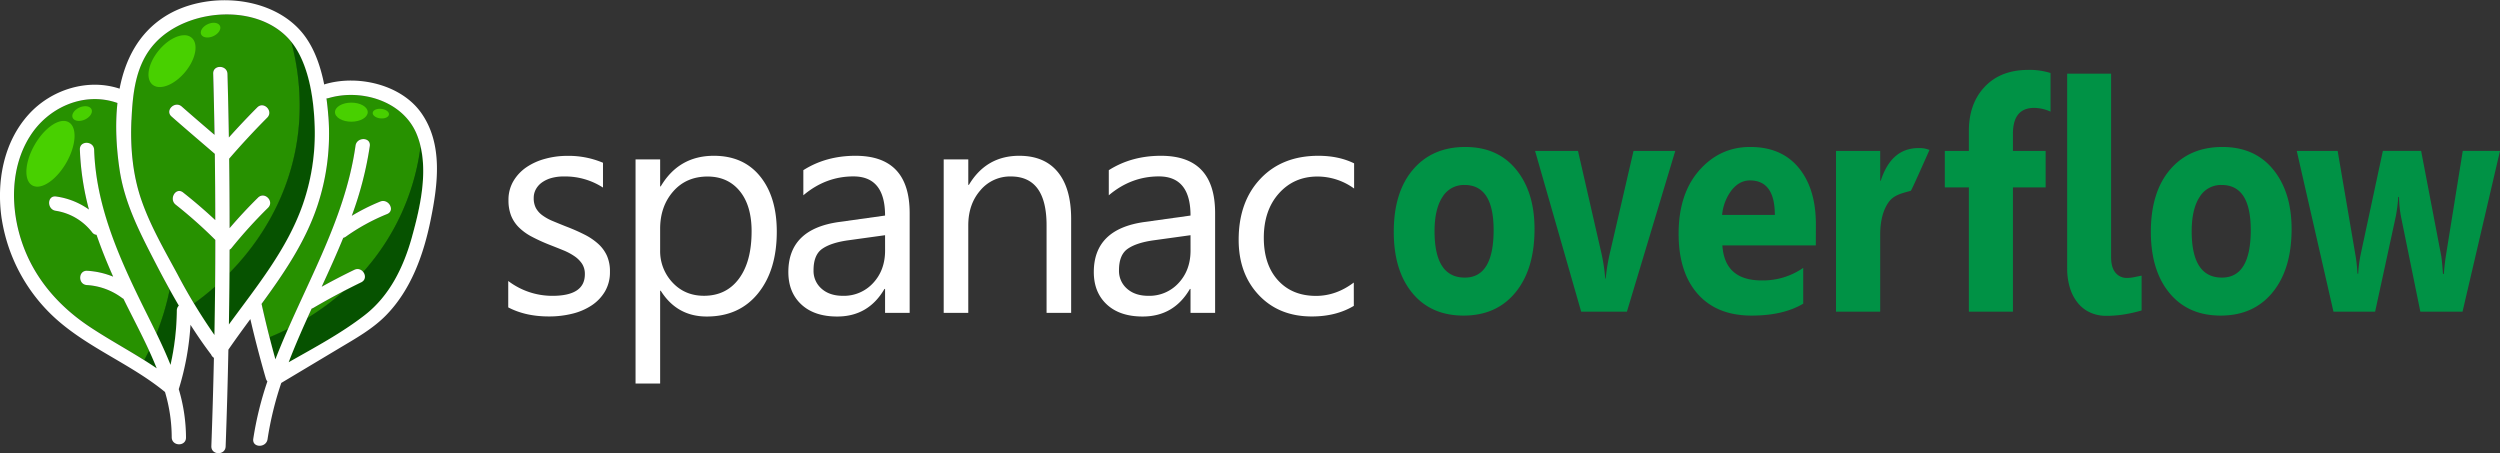 <svg id="Layer_1" data-name="Layer 1" xmlns="http://www.w3.org/2000/svg" viewBox="0 0 1654 300"><rect x="0" y="0" width="1654" height="300" fill="#333333" stroke="none"/><defs><style>.cls-1{fill:#fff;}.cls-2{fill:#009245;}.cls-3{fill:#279100;}.cls-4{fill:#065200;}.cls-5{fill:#48d000;}</style></defs><title>Main light</title><path class="cls-1" d="M336.25,203.36V185.9a48.13,48.13,0,0,0,29.26,9.82q21.44,0,21.43-14.29a12.4,12.4,0,0,0-1.83-6.89,18.57,18.57,0,0,0-5-5,38.83,38.83,0,0,0-7.34-3.92q-4.23-1.73-9.08-3.62a115.62,115.62,0,0,1-11.86-5.41,35.42,35.42,0,0,1-8.53-6.15,22.91,22.91,0,0,1-5.16-7.78,27.72,27.72,0,0,1-1.73-10.22,24.3,24.3,0,0,1,3.27-12.65,29,29,0,0,1,8.73-9.23A40.84,40.84,0,0,1,360.9,105a55,55,0,0,1,14.43-1.88,58.29,58.29,0,0,1,23.61,4.56V124.1a46,46,0,0,0-25.79-7.35,29.87,29.87,0,0,0-8.23,1,20.14,20.14,0,0,0-6.3,2.92,13.55,13.55,0,0,0-4.07,4.52,11.85,11.85,0,0,0-1.44,5.8,13.92,13.92,0,0,0,1.44,6.65,14.74,14.74,0,0,0,4.22,4.76,32.47,32.47,0,0,0,6.74,3.77q4,1.68,9,3.67a124.91,124.91,0,0,1,12.1,5.31,41,41,0,0,1,9.13,6.15,24,24,0,0,1,5.8,7.88,25.41,25.41,0,0,1,2,10.62,25,25,0,0,1-3.33,13.09,28.34,28.34,0,0,1-8.88,9.23,40.48,40.48,0,0,1-12.79,5.45,63.24,63.24,0,0,1-15.18,1.79Q347.76,209.41,336.25,203.36Z"/><path class="cls-1" d="M437.15,192.35h-.4v61.4H420.48V105.45h16.27V123.3h.4q12-20.23,35.11-20.23,19.65,0,30.66,13.64t11,36.55q0,25.5-12.4,40.82T467.6,209.41Q447.86,209.41,437.15,192.35Zm-.4-41v14.18a30.23,30.23,0,0,0,8.18,21.38q8.19,8.77,20.79,8.78,14.77,0,23.16-11.31T497.26,153q0-17-7.84-26.58t-21.22-9.63q-14.19,0-22.82,9.88T436.75,151.38Z"/><path class="cls-1" d="M601.83,207H585.56V191.16h-.4q-10.62,18.24-31.25,18.25-15.18,0-23.76-8T521.57,180q0-28.46,33.53-33.13l30.46-4.26q0-25.89-20.93-25.9-18.36,0-33.14,12.5V112.59q15-9.53,34.53-9.52,35.81,0,35.81,37.89Zm-16.27-51.39L561.05,159q-11.29,1.59-17.06,5.61t-5.75,14.23A15.5,15.5,0,0,0,543.55,191q5.3,4.71,14.13,4.71a26.13,26.13,0,0,0,20-8.48q7.89-8.49,7.89-21.48Z"/><path class="cls-1" d="M708.67,207H692.41V149.09q0-32.32-23.61-32.34a25.6,25.6,0,0,0-20.19,9.18q-8,9.18-8,23.16V207H624.35V105.45h16.27v16.86h.4q11.51-19.25,33.33-19.24,16.67,0,25.5,10.76t8.82,31.1Z"/><path class="cls-1" d="M803.92,207H787.65V191.16h-.4Q776.63,209.4,756,209.41q-15.18,0-23.76-8T723.66,180q0-28.46,33.53-33.13l30.46-4.26q0-25.89-20.93-25.9-18.36,0-33.14,12.5V112.59q15-9.53,34.52-9.52,35.82,0,35.82,37.89Zm-16.27-51.39L763.14,159q-11.29,1.59-17.06,5.61t-5.75,14.23A15.5,15.5,0,0,0,745.64,191q5.29,4.71,14.13,4.71a26.13,26.13,0,0,0,20-8.48q7.89-8.49,7.89-21.48Z"/><path class="cls-1" d="M895.69,202.37q-11.72,7-27.78,7-21.72,0-35.07-14.14T819.5,158.62q0-25.1,14.38-40.33t38.39-15.22q13.4,0,23.61,5v16.66a41.36,41.36,0,0,0-24.2-7.94q-15.57,0-25.55,11.16t-10,29.32q0,17.85,9.38,28.17t25.15,10.32q13.29,0,25-8.83Z"/><path class="cls-2" d="M968.26,208.79q-21.51,0-33.83-14.9t-12.31-40.46q0-26.37,12.77-41.28t34.55-14.91q21.42,0,33.62,14.91t12.18,39.41q0,26.49-12.56,41.86T968.26,208.79Zm.67-86.41a16.51,16.51,0,0,0-14.62,8q-5.22,8-5.21,22.64,0,30.63,20,30.64,19.08,0,19.08-31.47Q988.18,122.37,968.93,122.38Z"/><path class="cls-2" d="M1108.36,99.84l-32,106.36h-30.26l-30.5-106.36H1044l15,65.54a117.44,117.44,0,0,1,3,18.9h.33a129.39,129.39,0,0,1,3.11-18.28l15.3-66.16Z"/><path class="cls-2" d="M1201.34,162.37h-61.81q1.48,23.16,26,23.16a46.61,46.61,0,0,0,27.48-8.31V200.9q-13.14,7.89-34.14,7.89-22.95,0-35.62-14.28t-12.68-39.83q0-26.49,13.69-42T1158,97.24q20.71,0,32.06,13.82t11.33,37.49Zm-27.11-20.15q0-22.86-16.47-22.85-7,0-12.17,6.54a31.63,31.63,0,0,0-6.24,16.31Z"/><path class="cls-2" d="M1264.2,126.22c-5.73,1.65-11.32,2.62-14.89,7.84s-5.37,12.35-5.37,21.35V206.2H1214.7V99.84h29.24v19.73h.37q6.95-21.6,25-21.6a17,17,0,0,1,7.22,1.25S1264.68,126.09,1264.2,126.22Z"/><path class="cls-2" d="M1356.64,73.87a26.79,26.79,0,0,0-10.83-2.49q-14.05,0-14.06,17.14V99.84h21.65V124h-21.65V206.2H1302.6V124h-15.91V99.84h15.91V86.65q0-18.18,10.55-29.29t28.69-11.11a45.36,45.36,0,0,1,14.8,2.07Z"/><path class="cls-2" d="M1396.71,170.16q0,6.75,2.87,10.23a9.42,9.42,0,0,0,7.67,3.48,23.07,23.07,0,0,0,4.81-.52l4.82-1v23.05a95.39,95.39,0,0,1-11.15,2.55,73.79,73.79,0,0,1-12.26,1,25.1,25.1,0,0,1-10.6-2.19,22.46,22.46,0,0,1-8.14-6.28,29.55,29.55,0,0,1-5.23-9.92,43.14,43.14,0,0,1-1.85-13.08V48.74h29.06Z"/><path class="cls-2" d="M1469.18,208.79q-21.51,0-33.83-14.9T1423,153.43q0-26.37,12.78-41.28t34.54-14.91q21.44,0,33.62,14.91t12.18,39.41q0,26.49-12.56,41.86T1469.18,208.79Zm.67-86.41a16.51,16.51,0,0,0-14.62,8q-5.2,8-5.21,22.64,0,30.63,20,30.64,19.08,0,19.08-31.47Q1489.1,122.37,1469.85,122.38Z"/><path class="cls-2" d="M1654,99.84,1629.21,206.2H1601.3l-12.69-62.32a77.55,77.55,0,0,1-1.43-13.61h-.5a100.26,100.26,0,0,1-1.68,13.19l-13.62,62.74h-27.56L1519.53,99.84h27.06l11.85,69.38a110.62,110.62,0,0,1,1.26,11.84h.5a79.64,79.64,0,0,1,1.52-12.25l14.79-69h25.3l13.28,69.38q.5,2.59,1.17,12.05h.59q.42-6,1.35-12.05l11.17-69.38Z"/><path class="cls-3" d="M81.72,197.7a4.91,4.91,0,0,1-.81-.48,43.19,43.19,0,0,0-23.39-8.62c-6.06-.37-5.84-9.82.25-9.45A53.44,53.44,0,0,1,74.9,183c-4.05-9.1-7.79-18.32-11-27.69a3.91,3.91,0,0,1-2.87-1.6,37.82,37.82,0,0,0-24.17-14.26c-5.95-.86-5.78-10.32.24-9.45a48.82,48.82,0,0,1,21.74,8.64A178.71,178.71,0,0,1,52.8,99c-.2-6.08,9.25-5.82,9.45.24,1.14,35.34,15,68,30.32,99.32,3.6,7.39,7.36,14.77,11,22.23a171.51,171.51,0,0,0,8.73-29.18q-4.77-8.6-9.29-17.36C92.52,154,82.18,134.3,79,111.47,77,97.74,76.12,82.67,77.71,68.14,55.63,60.28,31.54,71.07,19.5,90.68c-12.63,20.56-12.48,47-5,69.36,8,23.7,24.08,42.32,44.69,56C71,224,83.48,230.74,95.44,238.27q1.68-3.17,3.22-6.37C93.31,220.32,87.25,209,81.72,197.7"/><path class="cls-3" d="M112.77,241.48a171,171,0,0,0,4.19-36,4.33,4.33,0,0,1,1.34-3.21q-3.09-5.28-6-10.65a171.51,171.51,0,0,1-8.73,29.18c3.3,6.83,6.46,13.72,9.25,20.72"/><path class="cls-3" d="M98.66,231.9q-1.55,3.21-3.22,6.37c2.8,1.77,5.59,3.56,8.33,5.42-1.59-4-3.31-7.89-5.11-11.79"/><path class="cls-4" d="M112.77,241.48c-.45-1.14-.92-2.28-1.39-3.41,0,0,0,0,0,0h0c-2.43-5.82-5.09-11.57-7.85-17.28a170.63,170.63,0,0,0,8.72-29.16c1.92,3.46,3.86,6.89,5.86,10.29l.2.34h0v0a4.33,4.33,0,0,0-1.33,3.19h0a171,171,0,0,1-4.19,36"/><path class="cls-4" d="M103.77,243.69q-4.11-2.79-8.32-5.43c1.11-2.11,2.19-4.22,3.21-6.36,1.8,3.9,3.52,7.83,5.11,11.79h0"/><path d="M240.3,180.27c-3.48,3.87-7.21,7.62-11.11,11.17,3.61-1.86,6.73-3.43,9.7-4.87a3.86,3.86,0,0,0,2.24-2.63,4.66,4.66,0,0,0-.83-3.67m-14.2,13.31,1.41-1.26a161.23,161.23,0,0,0,12.63-12.58l.19-.2.17.22a5.2,5.2,0,0,1,1.1,4.28,4.37,4.37,0,0,1-2.5,3c-3.41,1.65-7,3.47-11.32,5.71l-1.68.87"/><path class="cls-3" d="M235.23,96.4c.84-6,10.3-5.78,9.45.24a230.2,230.2,0,0,1-11.93,46.16,133.75,133.75,0,0,1,18.8-9.44c5.58-2.26,10.19,6,4.56,8.27a133.59,133.59,0,0,0-27.34,15,4.44,4.44,0,0,1-1.65.74c-4.45,10.89-9.33,21.63-14.27,32.36q10.64-5.88,21.59-11.21a4.66,4.66,0,0,1,5.88,1.39,153.5,153.5,0,0,0,38-82.92,53.52,53.52,0,0,0-2.6-8.23c-9-22-36.67-30.22-58.32-23.84a5.3,5.3,0,0,1-1.37.19c.56,4.1,1,8.16,1.26,12.06a150.5,150.5,0,0,1-7.36,59.24c-8,23.91-22.13,44.52-36.89,64.71a2.35,2.35,0,0,1,.14.4q2.42,10.85,5.18,21.6,6.27-2.58,12.3-5.6C208,177.94,229.14,139.65,235.23,96.4"/><path class="cls-3" d="M207.29,203.72a5,5,0,0,1-1.1.48c-1,2.08-1.9,4.17-2.84,6.26a168.73,168.73,0,0,0,24.32-18q-10.32,5.35-20.38,11.22"/><path class="cls-3" d="M190.62,217.51q-6,3-12.3,5.6,1.86,7.33,3.87,14.65c2.64-6.81,5.48-13.55,8.43-20.25"/><path class="cls-4" d="M182.19,237.76q-2-7.31-3.87-14.65,6.27-2.58,12.29-5.6c-2.57,5.85-5.06,11.73-7.41,17.66l0,.09c0,.06,0,.11-.07.17-.25.63-.5,1.25-.74,1.88l0,0a.58.58,0,0,1-.05.14c0,.09-.07.18-.1.27h0"/><path class="cls-3" d="M239,186.78c-3.8,1.85-7.57,3.77-11.32,5.72a168.73,168.73,0,0,1-24.32,18c-4.36,9.65-8.57,19.35-12.35,29.2,17.19-9.76,35.06-19.3,50.44-31.26,16.34-12.72,25.49-31.6,31-51.16,5.16-18.41,10.38-40.86,5.86-60.26a153.5,153.5,0,0,1-38,82.92c1.66,2.11,1.76,5.39-1.33,6.88"/><path class="cls-4" d="M191,239.66l.11-.27,0,0a2,2,0,0,1,.08-.22.14.14,0,0,0,0-.07l.08-.19,0-.08.07-.19,0-.08a.61.61,0,0,0,.05-.12c3.65-9.42,7.69-18.7,11.86-27.94a168.73,168.73,0,0,0,24.32-18c3.75-1.95,7.52-3.87,11.32-5.72a4.12,4.12,0,0,0,2.29-2.49h0v0h0v0h0s0,0,0,0h0a4.91,4.91,0,0,0-1-4.26,153.5,153.5,0,0,0,38-82.92A71.47,71.47,0,0,1,280,113.07c0,14.51-3.55,29.59-7.19,42.74a0,0,0,0,0,0,0l0,.06V156l0,.08v0a.19.19,0,0,0,0,.08l0,0,0,.12c0,.06,0,.12-.05.18v0l0,.09v0l0,.09a.43.43,0,0,0,0,.05.19.19,0,0,0,0,.08,0,0,0,0,1,0,0l0,.1a0,0,0,0,1,0,0s0,.07,0,.1h0l0,.13h0c-5.49,19.56-14.64,38.44-31,51.16-15.38,12-33.25,21.5-50.44,31.26"/><path class="cls-3" d="M142.41,158.66a304.84,304.84,0,0,0-26.2-23.3c-4.73-3.72.08-11.86,4.85-8.12q11.07,8.72,21.33,18.31,0-21.92-.31-43.82c-9.55-8.23-19.16-16.38-28.62-24.7-4.59-4,2.23-10.58,6.76-6.6,7.17,6.31,14.43,12.52,21.68,18.73q-.33-20.25-.89-40.51c-.17-6.09,9.28-5.83,9.45.24q.58,21,.92,42,9.12-10.2,18.78-19.9c4.3-4.32,10.88,2.47,6.6,6.77Q163.7,90.89,151.62,104.9l-.05,0q.28,23,.29,46,9-10.51,18.84-20.23c4.35-4.28,10.92,2.51,6.59,6.76a317.3,317.3,0,0,0-24.15,26.63,4.48,4.48,0,0,1-1.29,1.1c0,5.15,0,10.3-.09,15.45,37.87-38.57,56.74-93,41-152.89C171.6,1.6,123.9,5.2,102.47,28.59,89.72,42.49,87.76,61.24,87,79.32s.79,36.32,6.75,53.44c5.9,16.94,15.33,33.05,23.79,48.83q5.2,9.71,10.84,19.18,7.24-5.25,13.91-11.11.13-15.51.16-31"/><path class="cls-3" d="M151.76,180.65q-.1,17-.36,34c18.39-25.17,38.53-49.71,48.88-79.32a143.51,143.51,0,0,0,7.89-51.73c-.53-16.92-3.35-37.59-12.7-52.13a43.47,43.47,0,0,0-2.74-3.75c15.77,59.92-3.1,114.32-41,152.89"/><path class="cls-3" d="M142.25,189.66q-6.65,5.85-13.91,11.11c4.24,7.1,8.7,14.07,13.5,20.82q.28-16,.41-31.93"/><path class="cls-4" d="M151.4,214.69c0-.34,0-.69,0-1v-.06q.26-16.48.36-33c28.76-29.3,46.56-67.73,46.53-110.79h0a165,165,0,0,0-5.58-42.08,43.54,43.54,0,0,1,2.59,3.51l.15.24c9.35,14.54,12.17,35.21,12.7,52.13a143.87,143.87,0,0,1-6.52,47.63c-.44,1.37-.89,2.74-1.37,4.1-10.35,29.61-30.49,54.15-48.88,79.32"/><path class="cls-4" d="M141.84,221.59h0l-.4-.57,0-.05-.14-.2c-4.58-6.49-8.85-13.19-12.92-20q7.24-5.25,13.91-11.11-.13,16-.41,31.93"/><path class="cls-1" d="M19.5,90.68c12-19.61,36.13-30.4,58.21-22.54C76.12,82.67,77,97.74,79,111.47c3.23,22.83,13.57,42.53,24,62.75,4.89,9.48,10,18.85,15.34,28a4.33,4.33,0,0,0-1.34,3.21,171,171,0,0,1-4.19,36c-5.83-14.65-13.3-28.8-20.2-42.95-15.28-31.32-29.18-64-30.32-99.32-.2-6.06-9.65-6.32-9.45-.24a178.71,178.71,0,0,0,6,39.71A48.82,48.82,0,0,0,37.1,130c-6-.87-6.19,8.59-.25,9.45A37.82,37.82,0,0,1,61,153.75a3.91,3.91,0,0,0,2.87,1.6c3.21,9.37,6.95,18.59,11,27.69a53.44,53.44,0,0,0-17.13-3.89c-6.09-.37-6.31,9.08-.25,9.45a43.19,43.19,0,0,1,23.39,8.62,4.91,4.91,0,0,0,.81.48c7.4,15.09,15.74,30.26,22,46-14.43-9.85-30-17.9-44.55-27.61-20.61-13.72-36.73-32.34-44.69-56-7.51-22.32-7.66-48.8,5-69.36M87,79.32c.8-18.08,2.76-36.83,15.51-50.73,22.41-24.45,73.58-27.31,93,2.92,9.35,14.54,12.17,35.21,12.7,52.13a143.51,143.51,0,0,1-7.89,51.73c-10.35,29.61-30.49,54.15-48.88,79.32q.39-24.75.45-49.49a4.48,4.48,0,0,0,1.29-1.1,317.3,317.3,0,0,1,24.15-26.63c4.33-4.25-2.24-11-6.59-6.76q-9.87,9.71-18.84,20.23,0-23-.29-46l.05,0q12.09-14,25.14-27.12c4.28-4.3-2.3-11.09-6.6-6.77q-9.66,9.7-18.78,19.9-.34-21-.92-42c-.17-6.07-9.62-6.33-9.45-.24q.56,20.26.89,40.51c-7.25-6.21-14.51-12.42-21.68-18.73-4.53-4-11.35,2.57-6.76,6.6,9.46,8.32,19.07,16.47,28.62,24.7q.3,21.9.31,43.82-10.27-9.59-21.33-18.31c-4.77-3.74-9.58,4.4-4.85,8.12a304.84,304.84,0,0,1,26.2,23.3q0,31.47-.57,62.93a372.84,372.84,0,0,1-24.34-40C109,165.81,99.61,149.7,93.71,132.76c-6-17.12-7.55-35.42-6.75-53.44m130.29-2.16c-.29-3.9-.7-8-1.26-12.06a5.3,5.3,0,0,0,1.37-.19c21.65-6.38,49.29,1.88,58.32,23.84,8.64,21,2.65,47.4-3.26,68.49-5.49,19.56-14.64,38.44-31,51.16-15.38,12-33.25,21.5-50.44,31.26,4.59-12,9.82-23.74,15.19-35.46a5,5,0,0,0,1.1-.48q15.53-9.09,31.7-16.94c5.48-2.65.91-10.92-4.55-8.27q-11,5.31-21.59,11.21c4.94-10.73,9.82-21.47,14.27-32.36a4.44,4.44,0,0,0,1.65-.74,133.59,133.59,0,0,1,27.34-15c5.63-2.27,1-10.53-4.56-8.27a133.75,133.75,0,0,0-18.8,9.44,230.2,230.2,0,0,0,11.93-46.16c.85-6-8.61-6.2-9.45-.24-7.12,50.57-34.82,94.37-53,141.36q-5-18-9.05-36.25a2.35,2.35,0,0,0-.14-.4c14.76-20.19,28.86-40.8,36.89-64.71a150.5,150.5,0,0,0,7.36-59.24M1.14,144.8a112.36,112.36,0,0,0,36.4,66.63C59.16,230.56,86.78,241,109,259.21a1.53,1.53,0,0,0,.16.11,105.91,105.91,0,0,1,4.45,29.95c0,6.09,9.43,6.33,9.45.24a113,113,0,0,0-4.81-32.09,3.7,3.7,0,0,0,.16-.4,180.4,180.4,0,0,0,7.62-42.13c4.19,6.56,8.59,13,13.3,19.23.09.11.18.18.26.28a4.81,4.81,0,0,0,1.94,2.34q-.63,29.2-1.7,58.41c-.22,6.09,9.22,6.32,9.45.24q1.19-32,1.82-64.06c4.68-6.81,9.59-13.52,14.53-20.22q4.6,19.83,10.28,39.39a4.8,4.8,0,0,0,1,1.82,221.68,221.68,0,0,0-9.35,38c-.89,6,8.57,6.19,9.45.24a219.19,219.19,0,0,1,9.08-37.21l38.18-22.84c10.87-6.51,22.13-12.74,31.08-21.85,16.67-17,24.93-40.29,29.57-63.15,4.75-23.33,8.39-50.33-6.37-71-13.41-18.76-42-25.15-63.39-18.85a4.46,4.46,0,0,0-.67.27c-2.34-11.82-6.31-23.47-13.25-32.64C180.92-3.52,135.63-6.28,108.67,11.17,91.49,22.28,82.8,39.62,79.12,58.67c-21.07-7-45.13.54-60,16.86-16.93,18.57-21.59,45-18,69.27"/><path class="cls-5" d="M105.71,57.58A7.38,7.38,0,0,1,100.88,56c-4.79-4-2.88-14.17,4.26-22.75,5.2-6.26,11.74-9.94,16.76-9.94a7.33,7.33,0,0,1,4.83,1.6c4.78,4,2.88,14.16-4.26,22.75-5.2,6.25-11.75,9.93-16.76,9.93"/><path class="cls-5" d="M137.2,24.81c-1.92,0-3.5-.72-4.1-2.06-1-2.2,1-5.23,4.42-6.78a9.64,9.64,0,0,1,3.9-.89c1.92,0,3.5.72,4.11,2.07,1,2.2-1,5.23-4.43,6.78a9.75,9.75,0,0,1-3.9.88"/><path class="cls-5" d="M52.22,80c-1.92,0-3.51-.72-4.11-2.07-1-2.2,1-5.23,4.42-6.78a9.65,9.65,0,0,1,3.9-.88c1.93,0,3.51.72,4.11,2.06,1,2.2-1,5.23-4.42,6.78a9.67,9.67,0,0,1-3.9.89"/><path class="cls-5" d="M24.68,123.49a6.68,6.68,0,0,1-3.35-.85c-5.75-3.33-5-15.37,1.65-26.91C28.48,86.2,36.3,80,42.1,80a6.65,6.65,0,0,1,3.36.86c5.75,3.32,5,15.36-1.65,26.9-5.51,9.53-13.33,15.74-19.13,15.74"/><path class="cls-5" d="M232.46,80.52c-6,0-10.83-2.83-10.83-6.31s4.85-6.31,10.83-6.31,10.83,2.83,10.83,6.31-4.85,6.31-10.83,6.31"/><path class="cls-5" d="M252.61,78.31a8.92,8.92,0,0,1-1,0c-3-.33-5.22-2-5-3.73.17-1.53,2.19-2.6,4.71-2.6a9,9,0,0,1,1,.06c3,.33,5.22,2,5,3.73-.17,1.53-2.19,2.59-4.71,2.59"/></svg>